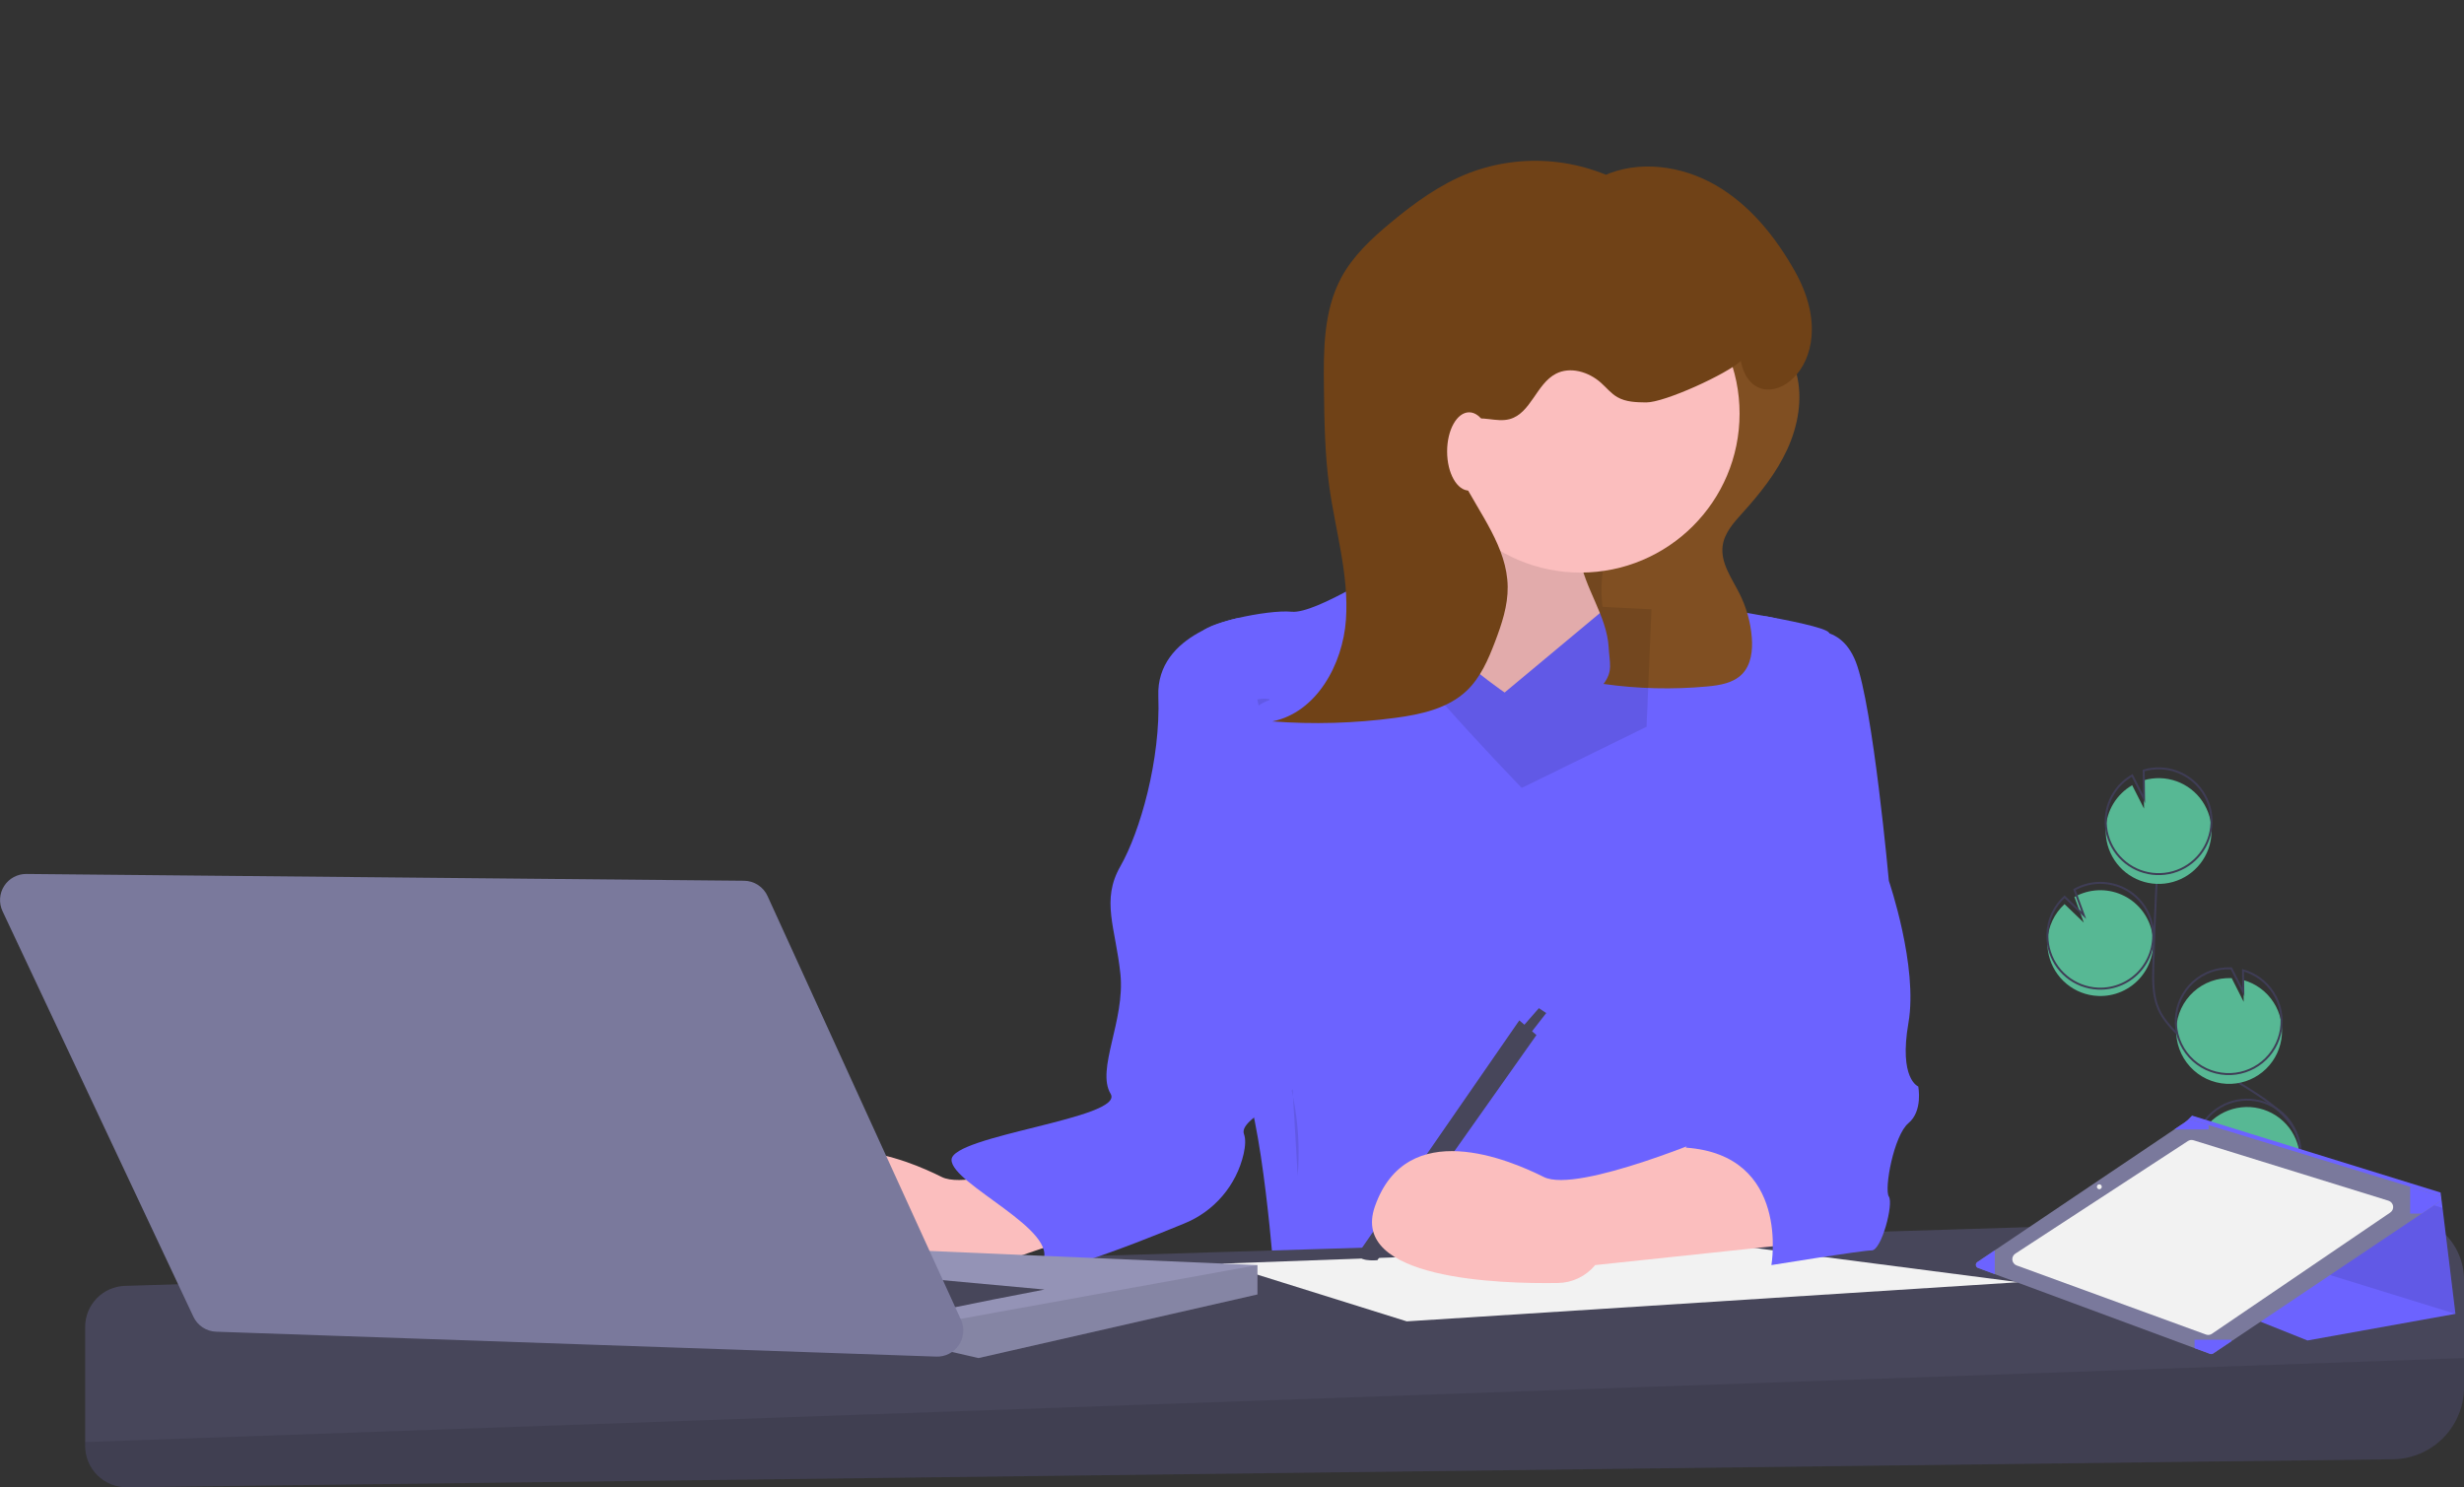 <svg width="1244" height="751" viewBox="0 0 1244 751" fill="none" xmlns="http://www.w3.org/2000/svg">
<rect x="0" y="0" width="1244" height="751" fill="#333333" stroke="none"/>
<g id="undraw_multitasking_hqg3 1">
<g id="plant">
<path id="Vector" d="M1059.13 502.919C1063.26 503.115 1067.38 502.348 1071.17 500.68C1074.95 499.011 1078.3 496.486 1080.94 493.303C1083.58 490.121 1085.45 486.368 1086.4 482.34C1087.34 478.313 1087.34 474.12 1086.39 470.094C1085.44 466.068 1083.56 462.318 1080.92 459.139C1078.27 455.96 1074.92 453.44 1071.13 451.777C1067.34 450.113 1063.22 449.353 1059.09 449.555C1054.96 449.756 1050.93 450.915 1047.32 452.94L1052.04 465.871L1042.33 456.549C1037.12 461.309 1034.02 467.941 1033.7 474.987C1033.58 477.459 1033.81 479.936 1034.38 482.344C1035.71 487.998 1038.84 493.065 1043.31 496.778C1047.77 500.491 1053.33 502.647 1059.13 502.919V502.919Z" fill="#57B894"/>
<path id="Vector_2" d="M1137.19 645.651C1131.53 635.166 1137.95 622.313 1145.34 612.962C1152.72 603.61 1161.73 593.88 1161.53 581.965C1161.26 564.841 1143.08 554.729 1128.56 545.651C1117.79 538.914 1107.85 530.923 1098.96 521.846C1095.39 518.206 1091.94 514.314 1089.86 509.665C1086.85 502.97 1086.94 495.353 1087.13 488.018C1087.76 463.582 1088.97 439.171 1090.75 414.783" stroke="#3F3D56" stroke-miterlimit="10"/>
<path id="Vector_3" d="M1059.13 499.212C1063.26 499.408 1067.38 498.642 1071.17 496.973C1074.95 495.304 1078.3 492.779 1080.94 489.597C1083.58 486.414 1085.45 482.661 1086.4 478.633C1087.34 474.606 1087.34 470.414 1086.39 466.387C1085.44 462.361 1083.56 458.611 1080.92 455.432C1078.27 452.253 1074.92 449.733 1071.13 448.07C1067.34 446.406 1063.22 445.646 1059.09 445.848C1054.96 446.05 1050.93 447.208 1047.32 449.233L1052.04 462.164L1042.33 452.843C1037.12 457.602 1034.02 464.234 1033.7 471.28C1033.58 473.752 1033.81 476.229 1034.38 478.637C1035.71 484.291 1038.84 489.359 1043.31 493.071C1047.77 496.784 1053.33 498.94 1059.13 499.212V499.212Z" stroke="#3F3D56" stroke-miterlimit="10"/>
<path id="Vector_4" d="M1063.14 418.39C1063.35 413.917 1064.68 409.568 1067.01 405.744C1069.34 401.919 1072.6 398.743 1076.48 396.508L1082.46 408.337L1082.28 394.017C1087.71 392.417 1093.51 392.585 1098.84 394.496C1104.17 396.406 1108.75 399.962 1111.93 404.648C1115.11 409.335 1116.71 414.91 1116.52 420.569C1116.32 426.228 1114.33 431.678 1110.83 436.132C1107.34 440.585 1102.52 443.813 1097.07 445.348C1091.62 446.883 1085.82 446.647 1080.51 444.672C1075.2 442.698 1070.66 439.088 1067.54 434.364C1064.42 429.64 1062.88 424.046 1063.14 418.39V418.39Z" fill="#57B894"/>
<path id="Vector_5" d="M1063.14 413.448C1063.35 408.974 1064.68 404.625 1067.01 400.801C1069.34 396.977 1072.6 393.801 1076.48 391.565L1082.46 403.395L1082.28 389.075C1087.71 387.475 1093.51 387.642 1098.84 389.553C1104.17 391.464 1108.75 395.019 1111.93 399.706C1115.11 404.392 1116.71 409.967 1116.52 415.626C1116.32 421.285 1114.33 426.735 1110.83 431.189C1107.34 435.643 1102.52 438.871 1097.07 440.406C1091.62 441.941 1085.82 441.704 1080.51 439.73C1075.2 437.756 1070.66 434.146 1067.54 429.422C1064.42 424.698 1062.88 419.104 1063.14 413.448V413.448Z" stroke="#3F3D56" stroke-miterlimit="10"/>
<path id="Vector_6" d="M1124.16 547.296C1130.71 547.602 1137.15 545.486 1142.24 541.352C1147.34 537.218 1150.73 531.354 1151.78 524.879C1152.82 518.404 1151.45 511.77 1147.92 506.241C1144.39 500.713 1138.95 496.676 1132.64 494.901L1132.77 505.906L1126.73 493.936C1126.7 493.932 1126.68 493.931 1126.66 493.931C1123.15 493.768 1119.65 494.296 1116.35 495.485C1113.05 496.675 1110.02 498.503 1107.42 500.865C1104.83 503.227 1102.73 506.077 1101.24 509.251C1099.74 512.426 1098.89 515.863 1098.73 519.367C1098.56 522.871 1099.09 526.373 1100.28 529.673C1101.47 532.973 1103.3 536.006 1105.66 538.6C1108.02 541.193 1110.87 543.296 1114.05 544.788C1117.22 546.28 1120.66 547.132 1124.16 547.296V547.296Z" fill="#57B894"/>
<path id="Vector_7" d="M1123.96 542.354C1130.51 542.659 1136.95 540.544 1142.04 536.41C1147.13 532.275 1150.52 526.412 1151.57 519.937C1152.62 513.462 1151.25 506.827 1147.72 501.299C1144.19 495.77 1138.75 491.734 1132.43 489.959L1132.57 500.963L1126.52 488.993C1126.5 488.99 1126.47 488.988 1126.45 488.989C1122.95 488.825 1119.44 489.353 1116.14 490.543C1112.85 491.733 1109.81 493.561 1107.22 495.923C1104.63 498.285 1102.52 501.134 1101.03 504.309C1099.54 507.483 1098.69 510.921 1098.52 514.425C1098.36 517.929 1098.89 521.431 1100.08 524.731C1101.27 528.03 1103.09 531.064 1105.46 533.657C1107.82 536.251 1110.67 538.353 1113.84 539.845C1117.02 541.338 1120.45 542.19 1123.96 542.354V542.354Z" stroke="#3F3D56" stroke-miterlimit="10"/>
<path id="Vector_8" d="M1110.77 597.912C1113.57 603.359 1118.16 607.676 1123.77 610.139C1129.38 612.603 1135.67 613.063 1141.57 611.443C1147.48 609.824 1152.65 606.222 1156.22 601.242C1159.78 596.262 1161.53 590.208 1161.16 584.094C1160.79 577.979 1158.34 572.178 1154.2 567.661C1150.06 563.144 1144.5 560.188 1138.44 559.287C1132.38 558.386 1126.2 559.596 1120.92 562.713C1115.65 565.831 1111.61 570.666 1109.48 576.409L1126.16 589.983L1107.81 585.73C1107.81 589.97 1108.82 594.148 1110.77 597.912V597.912Z" fill="#57B894"/>
<path id="Vector_9" d="M1110.77 594.206C1113.57 599.652 1118.16 603.969 1123.77 606.432C1129.38 608.896 1135.67 609.357 1141.57 607.737C1147.48 606.117 1152.65 602.515 1156.22 597.535C1159.78 592.556 1161.53 586.501 1161.16 580.387C1160.79 574.273 1158.34 568.471 1154.2 563.954C1150.06 559.437 1144.5 556.481 1138.44 555.58C1132.38 554.679 1126.2 555.889 1120.92 559.006C1115.65 562.124 1111.61 566.96 1109.48 572.702L1126.16 586.277L1107.81 582.023C1107.81 586.263 1108.82 590.441 1110.77 594.206V594.206Z" stroke="#3F3D56" stroke-miterlimit="10"/>
</g>
<g id="torso-neck">
<path id="Vector_10" d="M731.226 226.119C731.226 226.119 706.514 299.021 694.158 303.964C681.802 308.906 768.294 397.871 768.294 397.871L831.31 366.98L833.781 307.67L809.069 306.435C809.069 306.435 805.362 281.722 817.718 269.366C830.074 257.01 731.226 226.119 731.226 226.119Z" fill="#FBBEBE"/>
<path id="Vector_11" d="M759.645 349.682C759.645 349.682 706.514 313.849 704.043 284.194C704.043 284.194 664.504 310.142 652.148 308.906C639.792 307.67 606.431 315.084 606.431 320.027C606.431 324.969 637.321 464.595 637.321 464.595C637.321 464.595 615.08 523.905 626.2 542.439C637.321 560.973 643.499 647.467 643.499 647.467H900.503C900.503 647.467 865.906 586.921 884.44 543.675C902.974 500.428 910.388 318.791 910.388 318.791C910.388 318.791 896.796 308.906 883.205 311.377C869.613 313.849 853.55 303.964 843.666 302.728C833.781 301.492 811.379 306.55 811.379 306.55L759.645 349.682Z" fill="#6C63FF"/>
<path id="Vector_12" d="M851.079 304.604C851.079 304.604 919.655 314.466 923.362 319.409C927.069 324.351 919.655 354.006 919.655 354.006L870.231 362.656L832.2 354.454L851.079 304.604Z" fill="#6C63FF"/>
<path id="Vector_13" opacity="0.1" d="M640.88 352.989C630.552 351.209 620.48 360.556 615.132 372.88C609.784 385.204 608.332 399.972 607.806 414.318C607.284 428.578 607.593 443.139 610.84 456.695C617.507 484.533 635.407 504.214 645.766 529.81C653.722 550.12 656.94 571.977 655.174 593.717" fill="black"/>
<path id="Vector_14" d="M648.294 352.989C637.966 351.209 627.893 360.556 622.546 372.88C617.198 385.204 615.746 399.972 615.22 414.318C614.697 428.578 615.006 443.139 618.253 456.695C624.92 484.533 642.82 504.214 653.18 529.81C661.136 550.12 664.354 571.977 662.587 593.717" fill="#6C63FF"/>
</g>
<g id="desk">
<path id="Vector_15" d="M1244 646.142V700.51C1244 710.078 1240.23 719.26 1233.51 726.067C1226.78 732.874 1217.65 736.757 1208.08 736.875L64.142 750.998C61.378 751.033 58.634 750.518 56.07 749.483C53.506 748.449 51.173 746.916 49.206 744.973C47.239 743.03 45.678 740.716 44.612 738.165C43.546 735.614 42.997 732.877 42.997 730.112V670.013C42.997 664.633 45.092 659.464 48.837 655.601C52.582 651.738 57.684 649.485 63.062 649.319L1210.74 613.896C1215.06 613.763 1219.36 614.498 1223.39 616.059C1227.42 617.619 1231.09 619.973 1234.2 622.981C1237.3 625.988 1239.76 629.588 1241.45 633.567C1243.13 637.546 1244 641.822 1244 646.142V646.142Z" fill="#47465A"/>
<path id="Vector_16" opacity="0.1" d="M1244 685.771V700.51C1244 710.078 1240.23 719.26 1233.51 726.067C1226.78 732.874 1217.65 736.757 1208.08 736.875L64.142 750.998C61.378 751.033 58.634 750.518 56.07 749.483C53.506 748.449 51.173 746.916 49.206 744.973C47.239 743.03 45.678 740.716 44.612 738.165C43.546 735.614 42.997 732.877 42.997 730.112V728.178L1244 685.771Z" fill="black"/>
</g>
<g id="paper">
<path id="Vector_17" d="M1019.12 647.467L874.383 628.687L617.012 638.076L710.222 667.237L1019.12 647.467Z" fill="#F2F2F2"/>
</g>
<g id="pen">
<path id="Vector_18" d="M767.059 515.255L775.708 522.669L695.394 636.346C695.394 636.346 683.038 637.582 686.745 631.404L767.059 515.255Z" fill="#47465A"/>
<path id="Vector_19" d="M772.002 522.669L780.651 511.548L776.944 509.077L768.295 518.962L772.002 522.669Z" fill="#47465A"/>
</g>
<g id="left-arm">
<path id="Vector_20" d="M564.42 572.094C564.42 572.094 492.755 602.985 475.457 594.335C458.159 585.686 406.263 563.445 390.201 609.163C377.247 646.032 452.866 648.346 482.625 647.861C486.223 647.803 489.766 646.964 493.008 645.402C496.25 643.841 499.115 641.594 501.405 638.818V638.818L604.577 603.602C604.577 603.602 581.719 564.68 564.42 572.094Z" fill="#FBBEBE"/>
<path id="Vector_21" d="M625.582 311.995C625.582 311.995 583.572 319.409 584.808 351.535C586.043 383.661 575.541 420.112 565.656 437.411C555.771 454.71 563.185 468.302 565.656 491.778C568.127 515.255 553.3 539.968 560.713 552.324C568.127 564.68 480.399 573.33 480.399 585.686C480.399 598.042 536.001 621.519 526.117 637.582C519.005 649.138 569.132 629.677 597.819 617.847C605.289 614.834 611.923 610.064 617.156 603.941C622.389 597.818 626.068 590.522 627.88 582.674C628.749 578.735 628.98 575.183 628.054 572.712C624.347 562.827 668.211 549.853 669.446 525.14C670.682 500.428 663.268 475.715 657.09 451.003C650.912 426.29 625.582 311.995 625.582 311.995Z" fill="#6C63FF"/>
</g>
<g id="laptop">
<path id="Vector_22" d="M634.85 638.818V653.645L493.992 685.771L480.227 682.596L477.929 682.064L376.61 627.697L634.85 638.818Z" fill="#9493B6"/>
<path id="Vector_23" opacity="0.1" d="M634.85 638.818V653.645L493.992 685.771L480.227 682.596L477.929 667.237L634.85 638.818Z" fill="black"/>
<path id="Vector_24" d="M472.986 662.294C475.457 661.059 527.352 651.174 527.352 651.174L433.447 642.525L472.986 662.294Z" fill="#47465A"/>
<path id="Vector_25" d="M13.316 441.316L375.642 444.745C378.147 444.769 380.593 445.506 382.694 446.871C384.794 448.235 386.462 450.171 387.503 452.449L485.149 666.398C486.081 668.44 486.476 670.686 486.296 672.924C486.116 675.161 485.367 677.316 484.121 679.183C482.875 681.05 481.172 682.568 479.175 683.592C477.178 684.616 474.952 685.113 472.708 685.035L109.11 672.458C106.689 672.374 104.338 671.624 102.315 670.291C100.292 668.958 98.677 667.093 97.645 664.901L1.27 460.101C0.321 458.083 -0.101 455.858 0.044 453.632C0.19 451.407 0.897 449.256 2.101 447.379C3.304 445.502 4.965 443.961 6.926 442.901C8.888 441.84 11.086 441.295 13.316 441.316Z" fill="#7A799C"/>
</g>
<g id="right-arm">
<path id="Vector_26" d="M868.378 572.094C868.378 572.094 796.713 602.985 779.415 594.335C762.116 585.686 710.221 563.445 694.158 609.163C681.204 646.032 756.823 648.347 786.582 647.861C790.181 647.803 793.723 646.964 796.966 645.402C800.208 643.841 803.073 641.594 805.362 638.818V638.818L910.388 627.697C910.388 627.697 885.676 564.68 868.378 572.094Z" fill="#FBBEBE"/>
<path id="Vector_27" d="M907.917 320.027C907.917 320.027 928.304 311.995 936.954 334.236C945.603 356.478 953.634 444.825 953.634 444.825C953.634 444.825 968.461 488.072 963.519 516.491C958.577 544.91 968.461 548.617 968.461 548.617C968.461 548.617 970.933 560.973 963.519 567.152C956.105 573.33 951.163 600.513 953.634 604.22C956.105 607.927 949.927 631.404 944.985 631.404C940.043 631.404 894.325 638.818 894.325 638.818C894.325 638.818 904.21 583.215 851.079 579.508C851.079 579.508 859.729 567.152 854.786 542.439C849.844 517.727 907.917 320.027 907.917 320.027Z" fill="#6C63FF"/>
</g>
<g id="head">
<path id="Vector_28" d="M907.022 188.697C910.241 201.375 907.789 215.009 902.34 226.9C896.891 238.791 888.612 249.155 879.852 258.868C875.444 263.754 870.674 268.949 869.739 275.463C868.492 284.149 874.349 292.009 878.282 299.853C881.721 306.722 883.808 314.189 884.428 321.846C884.956 328.422 884.134 335.669 879.528 340.392C875.088 344.945 868.269 346.047 861.936 346.636C844.494 348.254 826.924 347.83 809.581 345.37C814.441 338.907 812.615 334.897 812.158 326.823C811.262 310.984 799.735 296.644 797.497 280.938C795.717 268.451 803.983 256.989 811.795 247.087L847.618 201.686C853.554 194.162 859.466 186.413 863.728 177.788C866.774 171.625 867.346 160.053 875.009 157.997C889.448 154.125 904.214 177.639 907.022 188.697Z" fill="#804F22"/>
<path id="Vector_29" opacity="0.1" d="M731.226 226.119C731.226 226.119 706.514 299.021 694.158 303.964C681.802 308.906 768.294 397.871 768.294 397.871L831.31 366.98L833.781 307.67L809.069 306.435C809.069 306.435 805.362 281.722 817.718 269.366C830.074 257.01 731.226 226.119 731.226 226.119Z" fill="black"/>
<path id="Vector_30" d="M797.948 289.136C842.305 289.136 878.262 253.178 878.262 208.821C878.262 164.464 842.305 128.505 797.948 128.505C753.592 128.505 717.635 164.464 717.635 208.821C717.635 253.178 753.592 289.136 797.948 289.136Z" fill="#FBBEBE"/>
<path id="Vector_31" d="M824.853 95.479C812.532 87.772 798.589 83.033 784.124 81.636C769.658 80.238 755.066 82.22 741.497 87.425C726.951 93.147 714.102 102.463 702.085 112.459C692.445 120.479 683.045 129.227 677.122 140.28C668.143 157.038 668.169 176.986 668.412 195.997C668.624 212.548 668.839 229.15 671.095 245.549C674.189 268.04 681.119 290.308 679.528 312.955C677.936 335.603 664.627 359.766 642.378 364.283C663.075 365.849 683.879 365.25 704.452 362.495C717.418 360.757 731.03 357.788 740.51 348.773C747.433 342.188 751.346 333.111 754.751 324.184C758.173 315.211 761.306 305.887 761.186 296.285C760.936 276.306 747.062 259.546 738.008 241.735C735.467 236.735 733.236 231.36 733.324 225.753C733.412 220.145 736.34 214.258 741.552 212.187C747.983 209.632 755.429 213.444 762.115 211.658C772.857 208.789 775.645 193.871 785.507 188.737C792.804 184.938 802.118 187.786 808.254 193.266C810.998 195.717 813.348 198.679 816.53 200.525C820.845 203.028 826.087 203.15 831.074 203.205C840.386 203.308 872.169 188.711 878.88 182.255C885.427 215.929 934.109 186.622 906.171 136.941C896.443 119.642 883.541 103.576 866.377 93.613C849.213 83.65 827.314 80.56 809.296 88.878" fill="#704217"/>
<path id="Vector_32" d="M741.729 247.743C747.87 247.743 752.849 238.891 752.849 227.973C752.849 217.054 747.87 208.203 741.729 208.203C735.587 208.203 730.608 217.054 730.608 227.973C730.608 238.891 735.587 247.743 741.729 247.743Z" fill="#FBBEBE"/>
</g>
<g id="ipad">
<path id="Vector_33" d="M1045.44 629.08L1164.97 676.892L1239.68 663.445L1233.16 609.969L1232.2 602.185L1106.7 563.337L1097.73 572.301L1045.44 629.08Z" fill="#6C63FF"/>
<path id="Vector_34" opacity="0.1" d="M1114.17 572.855V624.597L1239.68 663.445L1233.16 609.969L1114.17 572.855Z" fill="black"/>
<path id="Vector_35" d="M998.635 640.253L1007.09 643.386L1107.98 680.748L1115.82 683.65C1116.06 683.743 1116.33 683.775 1116.59 683.744C1116.85 683.714 1117.1 683.621 1117.32 683.473L1126.56 677.279L1222.66 612.802L1231.74 606.714C1232 606.538 1232.21 606.292 1232.34 606.003C1232.46 605.714 1232.51 605.395 1232.46 605.083C1232.41 604.771 1232.28 604.478 1232.07 604.239C1231.87 604 1231.6 603.824 1231.3 603.732L1216.82 599.298L1115.05 568.122L1106.17 565.397C1105.93 565.323 1105.68 565.304 1105.43 565.34C1105.19 565.377 1104.95 565.469 1104.75 565.609L1097.75 570.326L1007.08 631.386L998.29 637.306C998.035 637.477 997.833 637.715 997.704 637.993C997.576 638.272 997.527 638.58 997.563 638.885C997.598 639.19 997.717 639.478 997.906 639.72C998.096 639.961 998.348 640.146 998.635 640.253V640.253Z" fill="#7A799C"/>
<path id="Vector_36" d="M1206.78 612.275L1116.73 673.518C1116.3 673.814 1115.8 674.002 1115.28 674.067C1114.76 674.132 1114.23 674.072 1113.73 673.892L1018.13 638.99C1017.55 638.776 1017.04 638.405 1016.66 637.917C1016.28 637.43 1016.04 636.846 1015.97 636.23C1015.9 635.614 1016 634.991 1016.26 634.43C1016.52 633.87 1016.94 633.393 1017.46 633.054L1104.62 576.175C1105.02 575.908 1105.49 575.735 1105.97 575.667C1106.45 575.6 1106.94 575.64 1107.41 575.784L1205.9 606.321C1206.5 606.508 1207.03 606.861 1207.44 607.339C1207.85 607.816 1208.11 608.399 1208.21 609.021C1208.3 609.642 1208.21 610.277 1207.96 610.852C1207.71 611.428 1207.3 611.921 1206.78 612.275Z" fill="#F2F2F2"/>
<path id="Vector_37" d="M1216.82 599.298V612.802H1222.66L1231.74 606.714C1232 606.538 1232.21 606.292 1232.34 606.003C1232.46 605.714 1232.51 605.395 1232.46 605.083C1232.41 604.771 1232.28 604.478 1232.07 604.239C1231.87 604 1231.6 603.824 1231.3 603.732L1216.82 599.298Z" fill="#6C63FF"/>
<path id="Vector_38" d="M1107.98 676.518V680.748L1115.82 683.65C1116.06 683.743 1116.33 683.775 1116.59 683.745C1116.85 683.714 1117.1 683.621 1117.32 683.473L1126.56 677.279V676.518H1107.98Z" fill="#6C63FF"/>
<path id="Vector_39" d="M998.635 640.253L1007.09 643.386V631.386H1007.08L998.29 637.306C998.035 637.477 997.833 637.715 997.704 637.993C997.576 638.272 997.527 638.58 997.563 638.885C997.598 639.19 997.717 639.479 997.906 639.72C998.096 639.961 998.348 640.146 998.635 640.253V640.253Z" fill="#6C63FF"/>
<path id="Vector_40" d="M1097.75 570.326H1115.05V568.122L1106.17 565.397C1105.93 565.323 1105.68 565.304 1105.43 565.34C1105.19 565.377 1104.95 565.469 1104.75 565.609L1097.75 570.326Z" fill="#6C63FF"/>
<path id="Vector_41" d="M1059.9 600.513C1060.58 600.513 1061.13 599.96 1061.13 599.278C1061.13 598.595 1060.58 598.042 1059.9 598.042C1059.21 598.042 1058.66 598.595 1058.66 599.278C1058.66 599.96 1059.21 600.513 1059.9 600.513Z" fill="#F2F2F2"/>
</g>
</g>
</svg>
